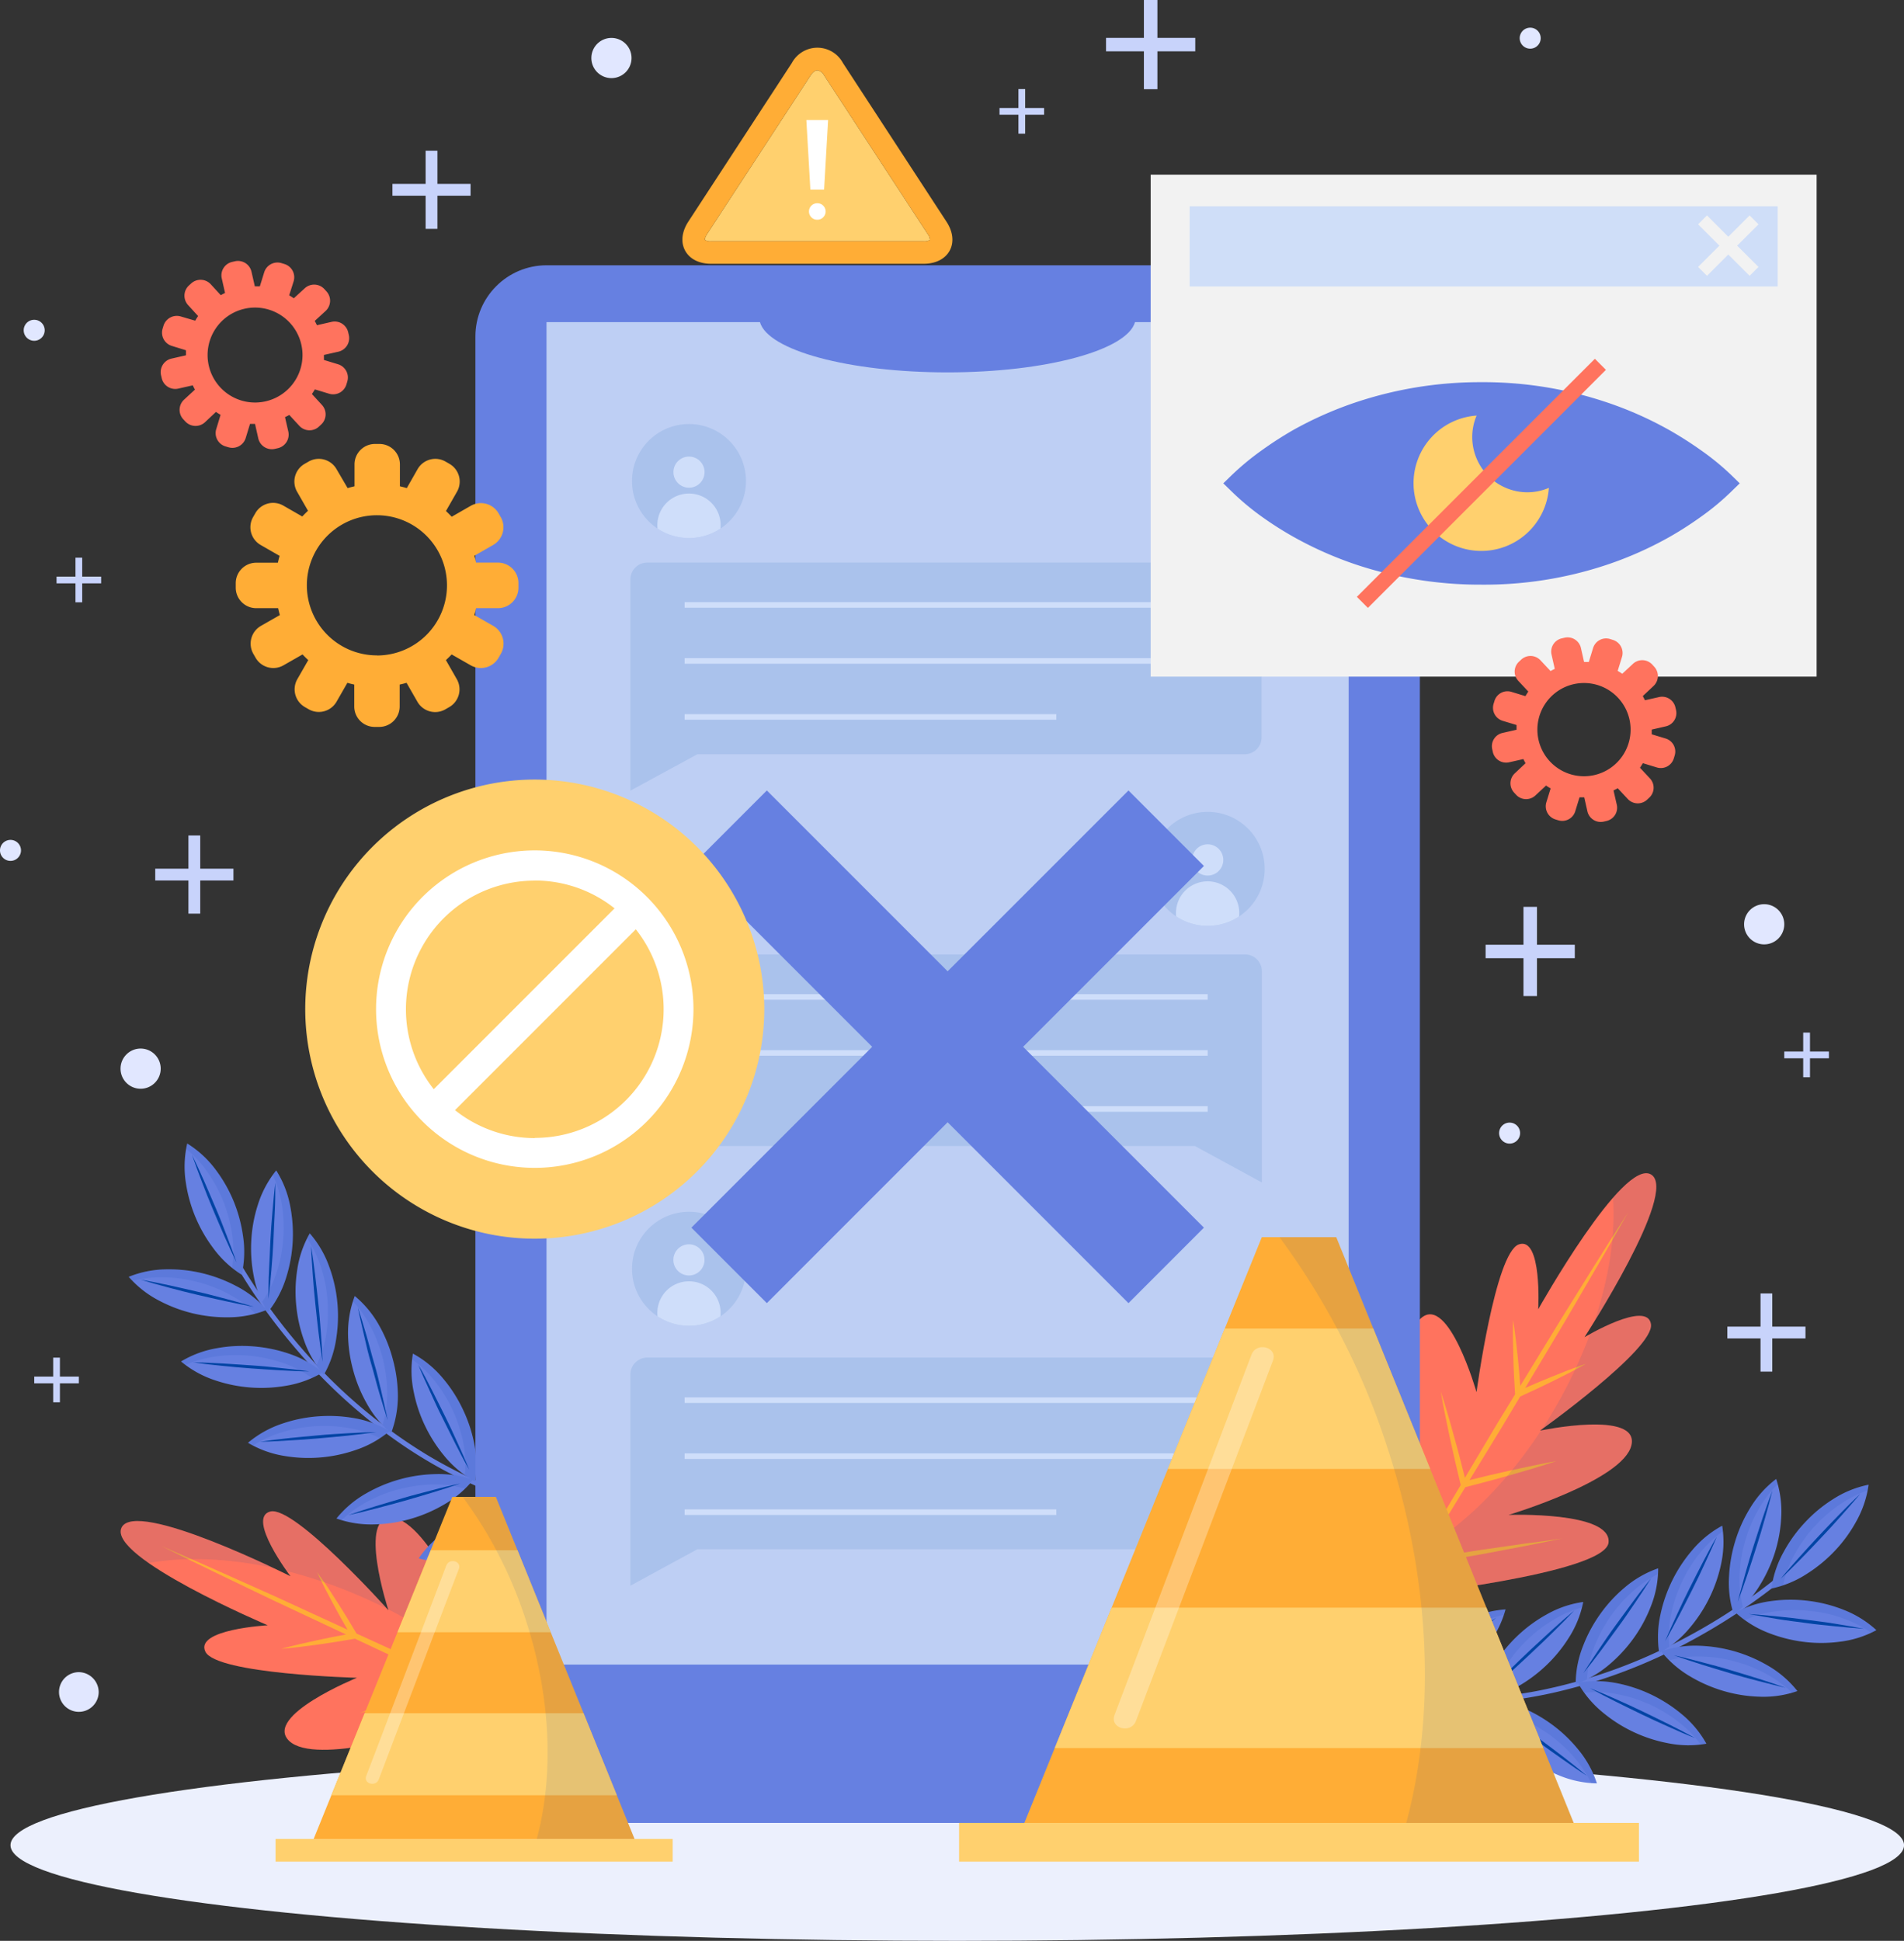 <svg xmlns="http://www.w3.org/2000/svg" xmlns:xlink="http://www.w3.org/1999/xlink" viewBox="0 0 379.12 386.37"><rect x="0" y="0" width="379.12" height="386.37" fill="#333333" stroke="none"/><defs><style>.cls-1{fill:none;}.cls-2{fill:#ecf0fd;}.cls-3{fill:#ff735e;}.cls-4{fill:#ffad36;}.cls-5,.cls-8{opacity:0.1;}.cls-6,.cls-8{fill:#0044a4;}.cls-7{fill:#6680e1;}.cls-9{fill:#becff4;}.cls-10{fill:#aac2ec;}.cls-11{fill:#cfdefa;}.cls-12{clip-path:url(#clip-path);}.cls-13{clip-path:url(#clip-path-2);}.cls-14{clip-path:url(#clip-path-3);}.cls-15{fill:#f2f2f2;}.cls-16{fill:#cfdef8;}.cls-17{fill:#ffd06e;}.cls-18{fill:#fff;}.cls-19{clip-path:url(#clip-path-4);}.cls-20{opacity:0.3;}.cls-21{clip-path:url(#clip-path-5);}.cls-22{fill:#c8d3fb;}.cls-23{fill:#e1e7ff;}</style><clipPath id="clip-path"><circle id="SVGID" class="cls-1" cx="137.19" cy="95.76" r="11.35"/></clipPath><clipPath id="clip-path-2"><circle id="SVGID-2" data-name="SVGID" class="cls-1" cx="240.47" cy="172.97" r="11.35"/></clipPath><clipPath id="clip-path-3"><circle id="SVGID-3" data-name="SVGID" class="cls-1" cx="137.19" cy="252.58" r="11.35"/></clipPath><clipPath id="clip-path-4"><polygon id="SVGID-4" data-name="SVGID" class="cls-1" points="313.35 362.89 203.97 362.89 251.25 246.29 266.07 246.29 313.35 362.89"/></clipPath><clipPath id="clip-path-5"><polygon id="SVGID-5" data-name="SVGID" class="cls-1" points="126.35 366.09 62.45 366.09 90.07 297.99 98.73 297.99 126.35 366.09"/></clipPath></defs><g id="Layer_2" data-name="Layer 2"><g id="Layer_1-2" data-name="Layer 1"><ellipse class="cls-2" cx="190.61" cy="367.33" rx="188.52" ry="19.04"/><path class="cls-3" d="M98,304.56c-6.28,0-3.29,20.4-3.29,20.4s-9.32-22-16.49-22.82-.88,18.41-.88,18.41S58.65,299.68,53.83,300.9s4,12.88,4,12.88-30.91-15.55-33.64-9.65,29.12,19.42,29.12,19.42-14.59.8-12.41,5.26S71.07,334,71.07,334s-18.72,7.62-13.48,12.58,28.07-2.18,28.07-2.18S68.2,355.28,72.23,360.1s41-14.76,41-14.76S104.23,304.51,98,304.56Z"/><path class="cls-4" d="M99.94,320.93l1.83,7.12c.6,2.38,1.28,4.74,1.92,7.1l1.68,6.17-5.79-2.77-9.46-4.45c-1.1-2.91-2.2-5.82-3.39-8.7L84.92,321c-.65-1.45-1.26-2.91-1.93-4.35.43,1.53.93,3,1.4,4.55l1.51,4.52c.87,2.58,1.8,5.13,2.74,7.69l-11.4-5.36L71,325.2c-1.23-2.06-2.46-4.11-3.76-6.13l-2-3.11c-.71-1-1.38-2-2.12-3,.52,1.13,1.09,2.23,1.63,3.34l1.74,3.27c.87,1.64,1.79,3.25,2.72,4.86L54.78,317.8c-7.51-3.37-15-6.73-22.59-10,7.37,3.67,14.79,7.23,22.22,10.78l14.48,6.8c-1.89.35-3.79.71-5.67,1.13-2.42.52-4.83,1.06-7.23,1.73,2.48-.2,4.93-.52,7.39-.86s4.87-.74,7.3-1.16l6.07,2.85,11.53,5.26c-2.6,1-5.19,1.93-7.76,3-3,1.18-5.91,2.37-8.82,3.69,3.07-.87,6.1-1.85,9.12-2.86s6-2.05,9-3.12l9.44,4.31,5.86,2.63-5.81,2.74c-2.23,1-4.47,2.08-6.68,3.17-4.43,2.15-8.85,4.32-13.22,6.61,4.57-1.85,9.09-3.82,13.6-5.8,2.26-1,4.49-2,6.74-3l6.73-3.05,0,0,4,1.79c3.77,1.65,7.53,3.32,11.32,4.93-3.68-1.84-7.39-3.62-11.08-5.44l-4-1.9v0l-2-7.07c-.69-2.35-1.34-4.72-2.07-7.06l-2.15-7c-.75-2.33-1.47-4.68-2.26-7C98.76,316.16,99.37,318.54,99.94,320.93Z"/><g class="cls-5"><path class="cls-6" d="M54.45,312.14c-8.09-3.83-28.08-12.7-30.25-8-.85,1.82,1.62,4.38,5.43,7C36.79,309.86,45.35,310.16,54.45,312.14Z"/><path class="cls-6" d="M77.22,320.33c14.65,7.46,25.6,17.78,30.45,27.84,3.35-1.68,5.52-2.83,5.52-2.83s-9-40.83-15.24-40.78S94.66,325,94.66,325s-9.32-22-16.49-22.82C71.45,301.4,76.55,318.19,77.22,320.33Z"/><path class="cls-6" d="M57.1,312.76a94.24,94.24,0,0,1,14.62,5q2.7,1.17,5.26,2.46c-2.43-2.68-18.69-20.43-23.15-19.3C49.89,301.91,55.09,309.89,57.1,312.76Z"/></g><path class="cls-3" d="M320.29,307.08c.64-6.25-19.92-5.5-19.92-5.5s22.91-6.86,24.48-13.9-18.21-2.88-18.21-2.88,22.79-16.25,22.1-21.18-13.24,2.58-13.24,2.58,18.84-29,13.27-32.38-22.48,26.82-22.48,26.82.8-14.59-3.88-12.91S294,277.14,294,277.14s-5.53-19.44-11-14.77-.9,28.14-.9,28.14-8.91-18.54-14.14-15.07,10.19,42.33,10.19,42.33S319.64,313.32,320.29,307.08Z"/><path class="cls-4" d="M303.8,307.26l-7.29,1.05c-2.43.33-4.84.75-7.27,1.12l-6.31,1,3.39-5.45,5.45-8.92c3-.78,6-1.56,9-2.42l4.57-1.33c1.51-.48,3-.92,4.54-1.44-1.57.26-3.12.6-4.68.9l-4.65,1c-2.66.58-5.3,1.22-7.95,1.88l6.57-10.75,3.52-5.89c2.18-1,4.36-2,6.5-3.07l3.32-1.66c1.08-.59,2.18-1.15,3.26-1.77-1.18.38-2.33.84-3.5,1.25l-3.44,1.37c-1.73.69-3.43,1.43-5.13,2.17l8.12-13.6c4.17-7.1,8.33-14.2,12.38-21.37-4.46,6.93-8.81,13.91-13.14,20.91l-8.35,13.65c-.14-1.92-.29-3.84-.5-5.76-.26-2.46-.53-4.92-.93-7.37-.08,2.48,0,5,.05,7.43s.2,4.93.35,7.39l-3.5,5.72-6.49,10.89c-.67-2.69-1.35-5.37-2.1-8-.84-3.07-1.71-6.13-2.7-9.17.53,3.15,1.17,6.27,1.84,9.38s1.39,6.16,2.13,9.23l-5.32,8.92-3.25,5.54L280.22,304c-.81-2.33-1.58-4.67-2.43-7-1.65-4.64-3.32-9.28-5.11-13.87,1.33,4.74,2.8,9.45,4.27,14.15.72,2.36,1.52,4.69,2.27,7l2.3,7,0,0-2.22,3.8c-2.05,3.57-4.13,7.12-6.14,10.71,2.24-3.46,4.41-6.95,6.62-10.42l2.32-3.73h.05l7.25-1.26c2.41-.43,4.83-.81,7.24-1.28l7.23-1.37c2.4-.49,4.81-.95,7.21-1.48C308.66,306.61,306.23,307,303.8,307.26Z"/><g class="cls-5"><path class="cls-6" d="M317.5,263c4.69-7.62,15.7-26.52,11.27-29.19-1.72-1-4.53,1.13-7.59,4.62C321.7,245.7,320.46,254.19,317.5,263Z"/><path class="cls-6" d="M306.87,284.75c-9,13.75-20.47,23.5-31,27.22,1.3,3.51,2.21,5.8,2.21,5.8s41.56-4.45,42.2-10.69-19.91-5.5-19.91-5.5,22.91-6.86,24.48-13.9C326.32,281.08,309.07,284.31,306.87,284.75Z"/><path class="cls-6" d="M316.6,265.58a95.52,95.52,0,0,1-6.55,14q-1.46,2.55-3,4.95c2.94-2.12,22.36-16.34,21.72-20.9C328.17,259.59,319.66,263.89,316.6,265.58Z"/></g><path class="cls-7" d="M42.92,244.19a71.63,71.63,0,0,0,4,7.56A117.32,117.32,0,0,0,59.33,269,106.86,106.86,0,0,0,81,288.24a93.21,93.21,0,0,0,31.84,13.46,107.21,107.21,0,0,0,42.64,0c2-.39,4.08-.83,6.1-1.31.63-.15.31-1.11-.32-1-14.36,3.43-29.35,4.57-44,2.13a92.26,92.26,0,0,1-32.7-12.18,104.19,104.19,0,0,1-22.57-18.76,116.62,116.62,0,0,1-13.31-17.71c-1.77-2.88-3.34-6-4.82-8.86a.78.78,0,0,1,0-.14c-.26-.59-1.22-.28-1,.32Z"/><path class="cls-7" d="M48.12,253.76a20.73,20.73,0,0,1-5.67-5.3A28.76,28.76,0,0,1,37,235.4a20.56,20.56,0,0,1,.28-7.76A20.6,20.6,0,0,1,43,232.93a28.32,28.32,0,0,1,3.52,6.2A28.71,28.71,0,0,1,48.38,246,20.74,20.74,0,0,1,48.12,253.76Z"/><path class="cls-6" d="M38.23,229.89c.85,1.74,1.65,3.5,2.43,5.27s1.52,3.55,2.29,5.33,1.46,3.58,2.15,5.38,1.38,3.61,2,5.45c-.86-1.74-1.65-3.5-2.44-5.27s-1.52-3.56-2.28-5.33-1.46-3.58-2.15-5.38S38.85,231.72,38.23,229.89Z"/><path class="cls-8" d="M43,232.93a20.6,20.6,0,0,0-5.68-5.29c-.09.37-.17.73-.23,1.09a22.85,22.85,0,0,1,3.73,3.92,28.26,28.26,0,0,1,3.52,6.19,28.84,28.84,0,0,1,1.88,6.87,21.58,21.58,0,0,1,0,6.66,18.29,18.29,0,0,0,1.95,1.39,20.74,20.74,0,0,0,.26-7.76,28.71,28.71,0,0,0-1.88-6.87A28.32,28.32,0,0,0,43,232.93Z"/><path class="cls-7" d="M53.31,261.25A20.81,20.81,0,0,1,50.52,254a28.51,28.51,0,0,1-.48-7.11,27.93,27.93,0,0,1,1.29-7A20.71,20.71,0,0,1,55,233a20.37,20.37,0,0,1,2.81,7.24,28.82,28.82,0,0,1-.84,14.12A20.87,20.87,0,0,1,53.31,261.25Z"/><path class="cls-6" d="M54.82,235.45c0,1.94,0,3.87-.11,5.8s-.18,3.86-.27,5.79-.24,3.86-.4,5.79-.34,3.85-.58,5.77c0-1.93,0-3.87.11-5.8s.18-3.86.27-5.79.25-3.86.41-5.78S54.58,237.37,54.82,235.45Z"/><path class="cls-8" d="M57.77,240.26A20.37,20.37,0,0,0,55,233c-.24.29-.46.59-.68.88a22.8,22.8,0,0,1,1.65,5.15,28,28,0,0,1,.46,7.11,28.48,28.48,0,0,1-1.3,7,21.5,21.5,0,0,1-2.93,6,18.31,18.31,0,0,0,1.15,2.1,20.87,20.87,0,0,0,3.62-6.87,28.82,28.82,0,0,0,.84-14.12Z"/><path class="cls-7" d="M53.13,260.76a20.78,20.78,0,0,1-7.62,1.48,29.17,29.17,0,0,1-7.08-.78,28.5,28.5,0,0,1-6.67-2.5,20.54,20.54,0,0,1-6.13-4.78,20.49,20.49,0,0,1,7.63-1.49,28.22,28.22,0,0,1,7.08.79A28.87,28.87,0,0,1,47,256,20.92,20.92,0,0,1,53.13,260.76Z"/><path class="cls-6" d="M28,254.74c1.91.33,3.81.73,5.7,1.13s3.77.86,5.65,1.28,3.76.92,5.62,1.42,3.74,1,5.59,1.58c-1.91-.33-3.8-.73-5.69-1.13s-3.77-.85-5.66-1.28-3.75-.92-5.62-1.42S29.85,255.31,28,254.74Z"/><path class="cls-8" d="M33.26,252.69a20.49,20.49,0,0,0-7.63,1.49c.25.29.5.56.75.82a22.68,22.68,0,0,1,5.37-.72,28.22,28.22,0,0,1,7.08.8,28.63,28.63,0,0,1,6.66,2.51,21.38,21.38,0,0,1,5.37,3.94,17.88,17.88,0,0,0,2.27-.77A20.92,20.92,0,0,0,47,256a28.87,28.87,0,0,0-6.67-2.51A28.22,28.22,0,0,0,33.26,252.69Z"/><path class="cls-7" d="M64.5,273.66A20.63,20.63,0,0,1,60.6,267,28.51,28.51,0,0,1,59,260a27.9,27.9,0,0,1,.17-7.12,20.47,20.47,0,0,1,2.51-7.35,20.63,20.63,0,0,1,3.9,6.71,28,28,0,0,1,1.58,6.95,28.38,28.38,0,0,1-.19,7.12A20.6,20.6,0,0,1,64.5,273.66Z"/><path class="cls-6" d="M61.94,248c.31,1.91.56,3.83.8,5.75s.43,3.84.65,5.76.36,3.85.5,5.78.28,3.85.34,5.79c-.31-1.91-.56-3.83-.8-5.75s-.43-3.84-.64-5.76-.37-3.85-.51-5.78S62,249.89,61.94,248Z"/><path class="cls-8" d="M65.6,252.24a20.63,20.63,0,0,0-3.9-6.71c-.2.32-.37.65-.54,1a22.91,22.91,0,0,1,2.44,4.84,27.86,27.86,0,0,1,1.57,6.94,28.93,28.93,0,0,1-.18,7.13,21.7,21.7,0,0,1-2,6.36,16.65,16.65,0,0,0,1.47,1.89A20.6,20.6,0,0,0,67,266.31a28.38,28.38,0,0,0,.19-7.12A28,28,0,0,0,65.6,252.24Z"/><path class="cls-7" d="M64.25,273.21a20.79,20.79,0,0,1-7.3,2.66,28.76,28.76,0,0,1-14.1-1.08,20.6,20.6,0,0,1-6.8-3.76,20.63,20.63,0,0,1,7.3-2.67,28,28,0,0,1,7.12-.33,29,29,0,0,1,7,1.43A20.93,20.93,0,0,1,64.25,273.21Z"/><path class="cls-6" d="M38.48,271.22c1.94,0,3.87.11,5.8.21s3.86.26,5.79.38,3.85.32,5.77.52,3.85.4,5.77.68c-1.94,0-3.87-.12-5.8-.22s-3.86-.25-5.79-.38-3.85-.32-5.77-.51S40.4,271.49,38.48,271.22Z"/><path class="cls-8" d="M43.35,268.36a20.63,20.63,0,0,0-7.3,2.67c.29.25.58.48.87.7a22.89,22.89,0,0,1,5.19-1.56,28.9,28.9,0,0,1,14.09,1.11,21.4,21.4,0,0,1,5.92,3.05,19,19,0,0,0,2.13-1.12,20.93,20.93,0,0,0-6.8-3.75,29,29,0,0,0-7-1.43A28,28,0,0,0,43.35,268.36Z"/><path class="cls-7" d="M77.88,285.29a20.58,20.58,0,0,1-4.91-6,28.12,28.12,0,0,1-2.67-6.6,28.56,28.56,0,0,1-1-7.06A20.73,20.73,0,0,1,70.64,258a20.67,20.67,0,0,1,4.93,6,28,28,0,0,1,2.65,6.61,28.42,28.42,0,0,1,1,7.06A20.83,20.83,0,0,1,77.88,285.29Z"/><path class="cls-6" d="M71.26,260.32c.62,1.83,1.17,3.69,1.71,5.54s1,3.73,1.55,5.59,1,3.74,1.42,5.62.89,3.76,1.26,5.66c-.61-1.83-1.16-3.69-1.71-5.54s-1-3.73-1.55-5.59-1-3.74-1.42-5.62S71.64,262.22,71.26,260.32Z"/><path class="cls-8" d="M75.57,264a20.67,20.67,0,0,0-4.93-6c-.14.35-.26.7-.37,1.05a22.9,22.9,0,0,1,3.17,4.38A28.16,28.16,0,0,1,76.1,270a29,29,0,0,1,1,7.06,21.68,21.68,0,0,1-.93,6.6,18.39,18.39,0,0,0,1.75,1.63,20.83,20.83,0,0,0,1.3-7.65,28.42,28.42,0,0,0-1-7.06A28,28,0,0,0,75.57,264Z"/><path class="cls-7" d="M77.56,284.89a20.58,20.58,0,0,1-6.78,3.78,28.74,28.74,0,0,1-14.09,1.18,20.56,20.56,0,0,1-7.31-2.63,20.85,20.85,0,0,1,6.78-3.8,28.48,28.48,0,0,1,7-1.45,28.91,28.91,0,0,1,7.12.3A20.92,20.92,0,0,1,77.56,284.89Z"/><path class="cls-6" d="M51.81,287c1.92-.28,3.84-.5,5.76-.71s3.85-.36,5.77-.55,3.86-.29,5.79-.41,3.86-.21,5.8-.24c-1.92.28-3.84.5-5.76.71s-3.85.36-5.78.54-3.85.3-5.78.41S53.75,287,51.81,287Z"/><path class="cls-8" d="M56.16,283.42a20.85,20.85,0,0,0-6.78,3.8c.33.2.65.38,1,.55a23.18,23.18,0,0,1,4.87-2.36,28.94,28.94,0,0,1,14.1-1.15,22.07,22.07,0,0,1,6.33,2.06,17.25,17.25,0,0,0,1.91-1.43,20.92,20.92,0,0,0-7.31-2.62,28.91,28.91,0,0,0-7.12-.3A28.48,28.48,0,0,0,56.16,283.42Z"/><path class="cls-7" d="M94.59,294.93a20.77,20.77,0,0,1-6-4.95,29,29,0,0,1-3.89-6,28,28,0,0,1-2.29-6.75,20.4,20.4,0,0,1-.19-7.76,20.52,20.52,0,0,1,6,4.95,27.91,27.91,0,0,1,3.87,6,28.5,28.5,0,0,1,2.29,6.74A20.82,20.82,0,0,1,94.59,294.93Z"/><path class="cls-6" d="M83.3,271.69c1,1.68,1.86,3.4,2.74,5.11s1.73,3.46,2.6,5.19,1.67,3.49,2.47,5.25,1.59,3.52,2.32,5.31c-1-1.68-1.85-3.39-2.74-5.11S89,284,88.1,282.25s-1.67-3.48-2.47-5.24S84,273.48,83.3,271.69Z"/><path class="cls-8" d="M88.23,274.45a20.52,20.52,0,0,0-6-4.95c-.07.37-.12.74-.17,1.1a22.64,22.64,0,0,1,4,3.69A28.76,28.76,0,0,1,92.2,287a21.9,21.9,0,0,1,.36,6.64,16.7,16.7,0,0,0,2,1.27,20.82,20.82,0,0,0-.2-7.76,28.5,28.5,0,0,0-2.29-6.74A27.91,27.91,0,0,0,88.23,274.45Z"/><path class="cls-7" d="M94.2,294.6a20.61,20.61,0,0,1-5.93,5,28.66,28.66,0,0,1-6.56,2.78,28,28,0,0,1-7,1.08A20.57,20.57,0,0,1,67,302.29a20.66,20.66,0,0,1,5.92-5,28.93,28.93,0,0,1,13.61-3.83A20.82,20.82,0,0,1,94.2,294.6Z"/><path class="cls-6" d="M69.33,301.63c1.83-.65,3.67-1.23,5.52-1.8s3.71-1.1,5.56-1.65,3.72-1,5.6-1.51,3.75-.95,5.64-1.35c-1.83.65-3.67,1.23-5.52,1.8s-3.7,1.1-5.56,1.64-3.72,1-5.6,1.51S71.23,301.22,69.33,301.63Z"/><path class="cls-8" d="M72.91,297.26a20.66,20.66,0,0,0-5.92,5c.35.13.7.25,1.05.35a23.11,23.11,0,0,1,4.33-3.25,28.48,28.48,0,0,1,6.57-2.76,28.87,28.87,0,0,1,7-1.07,21.54,21.54,0,0,1,6.61.82,18.7,18.7,0,0,0,1.61-1.78,20.82,20.82,0,0,0-7.68-1.17,28.93,28.93,0,0,0-13.61,3.83Z"/><path class="cls-7" d="M110.35,300.82a20.71,20.71,0,0,1-6.34-4.49,29.18,29.18,0,0,1-4.32-5.66,28.67,28.67,0,0,1-2.8-6.55,20.53,20.53,0,0,1-.76-7.74,20.71,20.71,0,0,1,6.34,4.49,28.5,28.5,0,0,1,4.31,5.67,29,29,0,0,1,2.79,6.56A20.86,20.86,0,0,1,110.35,300.82Z"/><path class="cls-6" d="M97.35,278.49c1.08,1.61,2.1,3.25,3.12,4.9s2,3.31,3,5,1.93,3.35,2.86,5.05,1.85,3.39,2.71,5.13c-1.08-1.61-2.1-3.25-3.11-4.9s-2-3.32-3-5-1.92-3.36-2.85-5.05S98.22,280.22,97.35,278.49Z"/><path class="cls-8" d="M102.47,280.87a20.71,20.71,0,0,0-6.34-4.49c0,.38-.07.75-.08,1.12a23.09,23.09,0,0,1,4.22,3.38,28.5,28.5,0,0,1,4.31,5.67,29,29,0,0,1,2.79,6.56,21.74,21.74,0,0,1,.86,6.6,16.23,16.23,0,0,0,2.12,1.11,20.86,20.86,0,0,0-.78-7.72,29,29,0,0,0-2.79-6.56A28.5,28.5,0,0,0,102.47,280.87Z"/><path class="cls-7" d="M109.93,300.52a20.51,20.51,0,0,1-5.54,5.44,28.84,28.84,0,0,1-13.27,4.87,20.75,20.75,0,0,1-7.75-.6,20.57,20.57,0,0,1,5.53-5.46,28.38,28.38,0,0,1,6.34-3.25,28.8,28.8,0,0,1,7-1.59A20.66,20.66,0,0,1,109.93,300.52Z"/><path class="cls-6" d="M85.66,309.39c1.77-.78,3.57-1.5,5.37-2.21s3.61-1.37,5.42-2.05,3.64-1.31,5.47-1.93,3.67-1.23,5.52-1.77c-1.77.78-3.56,1.5-5.36,2.21s-3.62,1.37-5.42,2.05S93,307,91.19,307.62,87.52,308.84,85.66,309.39Z"/><path class="cls-8" d="M88.9,304.77a20.57,20.57,0,0,0-5.53,5.46l1.08.27a22.45,22.45,0,0,1,4.08-3.56,27.56,27.56,0,0,1,6.34-3.25,28.63,28.63,0,0,1,6.94-1.6,21.94,21.94,0,0,1,6.65.32,18.17,18.17,0,0,0,1.47-1.89,20.66,20.66,0,0,0-7.74-.59,28.8,28.8,0,0,0-7,1.59A28.38,28.38,0,0,0,88.9,304.77Z"/><path class="cls-7" d="M130.51,303.43a20.66,20.66,0,0,1-7.15-3,28.74,28.74,0,0,1-5.43-4.6A28.14,28.14,0,0,1,113.8,290a20.44,20.44,0,0,1-2.41-7.38,20.69,20.69,0,0,1,7.16,3,28.93,28.93,0,0,1,9.55,10.43A20.76,20.76,0,0,1,130.51,303.43Z"/><path class="cls-6" d="M113,284.39c1.4,1.34,2.75,2.73,4.09,4.12s2.65,2.82,4,4.22,2.6,2.86,3.87,4.32,2.54,2.92,3.75,4.43c-1.4-1.34-2.75-2.72-4.09-4.11s-2.65-2.82-4-4.23-2.6-2.86-3.87-4.32S114.25,285.9,113,284.39Z"/><path class="cls-8" d="M118.55,285.62a20.69,20.69,0,0,0-7.16-3c0,.37.1.74.16,1.1a22.84,22.84,0,0,1,4.85,2.4,28.17,28.17,0,0,1,5.43,4.62,28.76,28.76,0,0,1,4.12,5.81,21.55,21.55,0,0,1,2.25,6.27,19,19,0,0,0,2.31.63,20.76,20.76,0,0,0-2.41-7.38,28.93,28.93,0,0,0-9.55-10.43Z"/><path class="cls-7" d="M130,303.22a20.74,20.74,0,0,1-4.24,6.5,28.51,28.51,0,0,1-5.5,4.54,27.73,27.73,0,0,1-6.43,3.05,20.5,20.5,0,0,1-7.7,1.07,20.62,20.62,0,0,1,4.24-6.51,28.16,28.16,0,0,1,5.5-4.53,28.82,28.82,0,0,1,6.44-3A20.83,20.83,0,0,1,130,303.22Z"/><path class="cls-6" d="M108.23,317.08c1.56-1.15,3.16-2.23,4.77-3.31s3.24-2.11,4.86-3.17,3.27-2.05,4.93-3.05,3.32-2,5-2.91c-1.57,1.14-3.17,2.23-4.77,3.31s-3.24,2.11-4.86,3.16-3.28,2.06-4.93,3.05S109.93,316.14,108.23,317.08Z"/><path class="cls-8" d="M110.41,311.87a20.62,20.62,0,0,0-4.24,6.51c.38,0,.75,0,1.12,0a23,23,0,0,1,3.21-4.35,28.8,28.8,0,0,1,11.94-7.57,21.62,21.62,0,0,1,6.57-1.12,18.81,18.81,0,0,0,1-2.16,20.83,20.83,0,0,0-7.69,1.08,28.82,28.82,0,0,0-6.44,3A28.16,28.16,0,0,0,110.41,311.87Z"/><path class="cls-7" d="M361,309.11a70.27,70.27,0,0,1-6.4,5.67,117.65,117.65,0,0,1-17.72,11.76,106.73,106.73,0,0,1-27.1,10.33,93.15,93.15,0,0,1-34.54,1.36,107.18,107.18,0,0,1-39.88-15.09c-1.78-1.08-3.52-2.22-5.25-3.38-.53-.36.11-1.15.64-.78,12.23,8.28,25.85,14.63,40.39,17.51a92,92,0,0,0,34.89.14A103.83,103.83,0,0,0,333.74,327a115.92,115.92,0,0,0,18.71-11.87c2.67-2.07,5.24-4.43,7.63-6.59a.94.94,0,0,0,.1-.1c.45-.47,1.24.16.79.63Z"/><path class="cls-7" d="M352.72,316.23a20.82,20.82,0,0,0,7.18-3,28.83,28.83,0,0,0,5.49-4.55,28.09,28.09,0,0,0,4.19-5.75,20.57,20.57,0,0,0,2.49-7.36,20.6,20.6,0,0,0-7.19,2.95,27.75,27.75,0,0,0-5.47,4.55,28.13,28.13,0,0,0-4.19,5.77A20.71,20.71,0,0,0,352.72,316.23Z"/><path class="cls-6" d="M370.4,297.39c-1.41,1.32-2.78,2.69-4.13,4.07s-2.68,2.78-4,4.18-2.63,2.83-3.92,4.27-2.57,2.89-3.8,4.39c1.42-1.32,2.78-2.69,4.14-4.07s2.68-2.79,4-4.18,2.63-2.83,3.91-4.28S369.17,298.88,370.4,297.39Z"/><path class="cls-8" d="M364.88,298.56a20.6,20.6,0,0,1,7.19-2.95c-.05.38-.11.74-.17,1.1a22.73,22.73,0,0,0-4.88,2.35,28.1,28.1,0,0,0-5.47,4.55,28.5,28.5,0,0,0-4.19,5.77,21.42,21.42,0,0,0-2.32,6.24,19.14,19.14,0,0,1-2.32.61,20.71,20.71,0,0,1,2.5-7.35,28.13,28.13,0,0,1,4.19-5.77A27.75,27.75,0,0,1,364.88,298.56Z"/><path class="cls-7" d="M345.23,321.4a20.93,20.93,0,0,0,5.17-5.79,29.1,29.1,0,0,0,3-6.49,28.09,28.09,0,0,0,1.27-7,20.61,20.61,0,0,0-1-7.7,20.47,20.47,0,0,0-5.18,5.78,28,28,0,0,0-2.94,6.49,28.71,28.71,0,0,0-1.26,7A20.59,20.59,0,0,0,345.23,321.4Z"/><path class="cls-6" d="M352.92,296.73c-.7,1.81-1.33,3.64-1.95,5.47s-1.19,3.68-1.79,5.51-1.13,3.7-1.66,5.56-1,3.72-1.51,5.6c.7-1.8,1.33-3.63,1.95-5.46s1.19-3.68,1.79-5.52,1.13-3.69,1.66-5.55S352.46,298.61,352.92,296.73Z"/><path class="cls-8" d="M348.46,300.19a20.47,20.47,0,0,1,5.18-5.78c.12.36.23.71.33,1.06a23.06,23.06,0,0,0-3.37,4.24,28.69,28.69,0,0,0-4.19,13.5,21.66,21.66,0,0,0,.63,6.63,17.53,17.53,0,0,1-1.81,1.56,20.59,20.59,0,0,1-1-7.7,28.71,28.71,0,0,1,1.26-7A28,28,0,0,1,348.46,300.19Z"/><path class="cls-7" d="M345.56,321a21,21,0,0,0,6.61,4.08,29.36,29.36,0,0,0,6.91,1.76,28.26,28.26,0,0,0,7.12,0,20.52,20.52,0,0,0,7.42-2.32,20.8,20.8,0,0,0-6.61-4.08,28,28,0,0,0-6.91-1.75,28.27,28.27,0,0,0-7.12,0A20.8,20.8,0,0,0,345.56,321Z"/><path class="cls-6" d="M371.2,324.25c-1.9-.37-3.81-.67-5.73-1s-3.83-.53-5.74-.79-3.84-.47-5.76-.66-3.85-.38-5.78-.5c1.9.37,3.81.67,5.72,1s3.83.53,5.74.8,3.84.46,5.77.65S369.26,324.13,371.2,324.25Z"/><path class="cls-8" d="M367,320.47a20.8,20.8,0,0,1,6.61,4.08c-.34.19-.67.36-1,.51a22.53,22.53,0,0,0-4.76-2.56,28.3,28.3,0,0,0-6.91-1.76,28.75,28.75,0,0,0-7.12,0,21.26,21.26,0,0,0-6.41,1.79,18.23,18.23,0,0,1-1.86-1.52,20.8,20.8,0,0,1,7.42-2.3,28.27,28.27,0,0,1,7.12,0A28,28,0,0,1,367,320.47Z"/><path class="cls-7" d="M330.38,329.07a20.65,20.65,0,0,0,6-4.91,28.94,28.94,0,0,0,6.29-12.66,20.81,20.81,0,0,0,.25-7.77,20.62,20.62,0,0,0-6,4.91,28.87,28.87,0,0,0-6.27,12.67A20.76,20.76,0,0,0,330.38,329.07Z"/><path class="cls-6" d="M341.84,305.92c-1,1.67-1.88,3.38-2.78,5.09s-1.75,3.44-2.63,5.16-1.7,3.48-2.51,5.23-1.62,3.51-2.37,5.3c1-1.68,1.88-3.38,2.78-5.09s1.76-3.45,2.64-5.17,1.7-3.47,2.51-5.23S341.1,307.7,341.84,305.92Z"/><path class="cls-8" d="M336.9,308.64a20.62,20.62,0,0,1,6-4.91c.06.38.11.74.15,1.11a22.7,22.7,0,0,0-4,3.66,28.28,28.28,0,0,0-3.92,5.94,28.83,28.83,0,0,0-2.34,6.73,21.58,21.58,0,0,0-.41,6.65,19.07,19.07,0,0,1-2,1.25,20.76,20.76,0,0,1,.25-7.76,28.87,28.87,0,0,1,6.27-12.67Z"/><path class="cls-7" d="M330.77,328.74a20.88,20.88,0,0,0,5.89,5.06,28.77,28.77,0,0,0,6.54,2.83,28.29,28.29,0,0,0,7,1.13,20.39,20.39,0,0,0,7.69-1.12,20.63,20.63,0,0,0-5.89-5.07,29,29,0,0,0-13.58-3.94A20.7,20.7,0,0,0,330.77,328.74Z"/><path class="cls-6" d="M355.58,336c-1.82-.66-3.66-1.25-5.5-1.84s-3.7-1.12-5.55-1.69-3.72-1.06-5.59-1.55-3.74-1-5.63-1.4c1.82.66,3.66,1.26,5.5,1.84s3.7,1.13,5.55,1.69,3.72,1.06,5.59,1.55S353.69,335.54,355.58,336Z"/><path class="cls-8" d="M352,331.57a20.63,20.63,0,0,1,5.89,5.07c-.36.13-.71.25-1.06.35a22.87,22.87,0,0,0-4.31-3.28,27.69,27.69,0,0,0-6.54-2.82,28.29,28.29,0,0,0-7-1.12,21.52,21.52,0,0,0-6.62.76,17.45,17.45,0,0,1-1.59-1.79,20.7,20.7,0,0,1,7.68-1.11A29,29,0,0,1,352,331.57Z"/><path class="cls-7" d="M313.75,335.23a21,21,0,0,0,6.72-3.89,28.79,28.79,0,0,0,4.83-5.24,28.38,28.38,0,0,0,3.39-6.26,20.41,20.41,0,0,0,1.48-7.63,20.74,20.74,0,0,0-6.73,3.88,28.1,28.1,0,0,0-4.82,5.25,28.42,28.42,0,0,0-3.38,6.27A20.56,20.56,0,0,0,313.75,335.23Z"/><path class="cls-6" d="M328.76,314.19c-1.23,1.51-2.4,3-3.56,4.59s-2.28,3.12-3.43,4.68-2.22,3.16-3.31,4.76-2.16,3.21-3.18,4.85c1.23-1.5,2.4-3,3.56-4.58s2.28-3.12,3.43-4.68,2.22-3.16,3.31-4.76S327.73,315.84,328.76,314.19Z"/><path class="cls-8" d="M323.44,316.09a20.74,20.74,0,0,1,6.73-3.88c0,.38,0,.75,0,1.12a22.81,22.81,0,0,0-4.52,3,28.1,28.1,0,0,0-4.82,5.25,28.42,28.42,0,0,0-3.38,6.27,21.5,21.5,0,0,0-1.47,6.49,18.55,18.55,0,0,1-2.21.92,20.56,20.56,0,0,1,1.49-7.62,28.77,28.77,0,0,1,8.2-11.52Z"/><path class="cls-7" d="M314.19,335a20.59,20.59,0,0,0,5,5.94A28.76,28.76,0,0,0,332,347a20.54,20.54,0,0,0,7.77.12,20.64,20.64,0,0,0-5-5.95A28.8,28.8,0,0,0,322,335.09,20.9,20.9,0,0,0,314.19,335Z"/><path class="cls-6" d="M337.53,346c-1.69-.94-3.41-1.82-5.14-2.69s-3.47-1.7-5.21-2.55-3.5-1.64-5.26-2.43-3.54-1.56-5.34-2.27c1.69.94,3.41,1.82,5.14,2.69s3.47,1.7,5.21,2.55,3.5,1.64,5.26,2.43S335.73,345.33,337.53,346Z"/><path class="cls-8" d="M334.73,341.15a20.45,20.45,0,0,1,5,5.94c-.37.07-.74.13-1.1.17a22.54,22.54,0,0,0-3.73-3.92,27.92,27.92,0,0,0-6-3.83,28.68,28.68,0,0,0-6.76-2.23,21.72,21.72,0,0,0-6.65-.3,16.64,16.64,0,0,1-1.29-2,20.9,20.9,0,0,1,7.76.13,28.61,28.61,0,0,1,6.77,2.23A28.16,28.16,0,0,1,334.73,341.15Z"/><path class="cls-7" d="M294.71,338.35a20.8,20.8,0,0,0,7.35-2.52,28.82,28.82,0,0,0,5.74-4.22,28.5,28.5,0,0,0,4.53-5.5,20.62,20.62,0,0,0,2.92-7.2,20.46,20.46,0,0,0-7.35,2.52,28.16,28.16,0,0,0-5.74,4.22,28.82,28.82,0,0,0-4.52,5.51A20.93,20.93,0,0,0,294.71,338.35Z"/><path class="cls-6" d="M313.48,320.59c-1.49,1.24-2.94,2.52-4.37,3.82s-2.84,2.62-4.26,3.93-2.79,2.67-4.16,4-2.74,2.73-4.05,4.15c1.48-1.23,2.93-2.52,4.37-3.81s2.83-2.63,4.25-3.94,2.8-2.67,4.16-4S312.16,322,313.48,320.59Z"/><path class="cls-8" d="M307.9,321.43a20.46,20.46,0,0,1,7.35-2.52c-.07.38-.15.74-.24,1.09a22.69,22.69,0,0,0-5,2.06,28.09,28.09,0,0,0-5.73,4.22,28.56,28.56,0,0,0-4.53,5.51,21.67,21.67,0,0,0-2.68,6.09,18.09,18.09,0,0,1-2.35.47,20.93,20.93,0,0,1,2.93-7.19,28.82,28.82,0,0,1,4.52-5.51A28.16,28.16,0,0,1,307.9,321.43Z"/><path class="cls-7" d="M295.2,338.18A20.57,20.57,0,0,0,299,345a29.24,29.24,0,0,0,5.16,4.92,28.78,28.78,0,0,0,6.21,3.49,20.6,20.6,0,0,0,7.6,1.61,20.5,20.5,0,0,0-3.77-6.8,28.09,28.09,0,0,0-5.16-4.9,28.85,28.85,0,0,0-6.22-3.49A20.75,20.75,0,0,0,295.2,338.18Z"/><path class="cls-6" d="M316,353.53c-1.48-1.25-3-2.45-4.52-3.63s-3.09-2.34-4.63-3.5-3.12-2.28-4.7-3.39-3.17-2.21-4.8-3.26c1.48,1.25,3,2.44,4.52,3.63s3.08,2.33,4.62,3.5,3.13,2.28,4.71,3.39S314.35,352.48,316,353.53Z"/><path class="cls-8" d="M314.17,348.18a20.5,20.5,0,0,1,3.77,6.8l-1.11,0a22.29,22.29,0,0,0-2.91-4.57,27.83,27.83,0,0,0-5.16-4.91,28.17,28.17,0,0,0-6.22-3.48,21.54,21.54,0,0,0-6.47-1.57,18.82,18.82,0,0,1-.87-2.23,20.75,20.75,0,0,1,7.59,1.61,28.85,28.85,0,0,1,6.22,3.49A28.09,28.09,0,0,1,314.17,348.18Z"/><path class="cls-7" d="M277.89,338.3a20.75,20.75,0,0,0,7.51-2,28.43,28.43,0,0,0,6-3.77,27.65,27.65,0,0,0,4.93-5.14,20.49,20.49,0,0,0,3.45-7,20.6,20.6,0,0,0-7.52,2,28.28,28.28,0,0,0-6,3.79,28.7,28.7,0,0,0-4.93,5.15A20.85,20.85,0,0,0,277.89,338.3Z"/><path class="cls-6" d="M297.93,322c-1.58,1.12-3.11,2.3-4.64,3.48s-3,2.41-4.54,3.61-3,2.45-4.46,3.71-2.93,2.52-4.35,3.84c1.58-1.12,3.12-2.3,4.65-3.48s3-2.4,4.54-3.6,3-2.46,4.45-3.72S296.51,323.31,297.93,322Z"/><path class="cls-8" d="M292.3,322.41a20.6,20.6,0,0,1,7.52-2c-.1.37-.2.73-.32,1.07a22.62,22.62,0,0,0-5.14,1.68,28.07,28.07,0,0,0-6,3.78,29,29,0,0,0-4.92,5.15,21.5,21.5,0,0,0-3.13,5.88,17.6,17.6,0,0,1-2.38.29,20.85,20.85,0,0,1,3.45-6.95,28.7,28.7,0,0,1,4.93-5.15A28.28,28.28,0,0,1,292.3,322.41Z"/><path class="cls-7" d="M278.39,338.16a20.49,20.49,0,0,0,3.26,7,28.64,28.64,0,0,0,10.7,9.24,20.56,20.56,0,0,0,7.46,2.17,20.44,20.44,0,0,0-3.25-7.06,28.41,28.41,0,0,0-4.79-5.28,28.85,28.85,0,0,0-5.93-3.94A20.83,20.83,0,0,0,278.39,338.16Z"/><path class="cls-6" d="M298,355c-1.38-1.36-2.81-2.66-4.24-4s-2.9-2.56-4.35-3.84-2.94-2.51-4.43-3.73-3-2.44-4.55-3.61c1.38,1.36,2.81,2.66,4.24,4s2.9,2.56,4.35,3.84,2.94,2.51,4.44,3.73S296.42,353.86,298,355Z"/><path class="cls-8" d="M296.56,349.56a20.44,20.44,0,0,1,3.25,7.06c-.38,0-.75-.07-1.11-.13a23,23,0,0,0-2.55-4.77,28.85,28.85,0,0,0-10.72-9.22,21.85,21.85,0,0,0-6.34-2.05,18.09,18.09,0,0,1-.7-2.29,20.83,20.83,0,0,1,7.45,2.18,28.85,28.85,0,0,1,5.93,3.94A28.41,28.41,0,0,1,296.56,349.56Z"/><path class="cls-7" d="M258.1,333.62a20.89,20.89,0,0,0,7.76-.31,28.64,28.64,0,0,0,6.71-2.4,28.13,28.13,0,0,0,5.92-4,20.64,20.64,0,0,0,4.86-6.06,20.53,20.53,0,0,0-7.77.31A28.71,28.71,0,0,0,263,327.57,20.75,20.75,0,0,0,258.1,333.62Z"/><path class="cls-6" d="M281.17,322c-1.78.76-3.53,1.58-5.28,2.4s-3.47,1.71-5.21,2.55-3.44,1.77-5.14,2.68-3.4,1.84-5.07,2.82c1.78-.76,3.53-1.58,5.28-2.41s3.47-1.7,5.2-2.55,3.45-1.76,5.15-2.67S279.5,323,281.17,322Z"/><path class="cls-8" d="M275.58,321.19a20.53,20.53,0,0,1,7.77-.31c-.18.34-.36.66-.54,1a22.88,22.88,0,0,0-5.39.53,29,29,0,0,0-12.61,6.38,21.64,21.64,0,0,0-4.32,5.07,16.86,16.86,0,0,1-2.39-.22,20.75,20.75,0,0,1,4.87-6.05,28.71,28.71,0,0,1,12.61-6.38Z"/><path class="cls-7" d="M258.62,333.59a20.7,20.7,0,0,0,1.67,7.59,28.92,28.92,0,0,0,3.54,6.18,28.22,28.22,0,0,0,4.95,5.13,20.51,20.51,0,0,0,6.82,3.71,20.44,20.44,0,0,0-1.67-7.58,27.87,27.87,0,0,0-3.54-6.18,28.24,28.24,0,0,0-5-5.12A20.87,20.87,0,0,0,258.62,333.59Z"/><path class="cls-6" d="M274.14,354.25c-1.07-1.62-2.18-3.2-3.3-4.77s-2.29-3.12-3.43-4.68-2.34-3.08-3.53-4.59-2.41-3-3.67-4.5c1.06,1.62,2.17,3.2,3.29,4.78s2.29,3.11,3.43,4.67,2.34,3.08,3.54,4.6S272.88,352.78,274.14,354.25Z"/><path class="cls-8" d="M273.93,348.62a20.44,20.44,0,0,1,1.67,7.58l-1.06-.35a23.19,23.19,0,0,0-1.47-5.21,28.9,28.9,0,0,0-8.5-11.3,21.92,21.92,0,0,0-5.75-3.36,18,18,0,0,1-.2-2.39,20.87,20.87,0,0,1,6.81,3.73,28.24,28.24,0,0,1,5,5.12A27.87,27.87,0,0,1,273.93,348.62Z"/><rect class="cls-7" x="94.66" y="52.81" width="188.06" height="310.08" rx="14.18"/><path class="cls-9" d="M226,64.13c-1.58,5.57-17.69,10-37.34,10s-35.75-4.38-37.34-10h-42.5V331.37H268.54V64.13Z"/><path class="cls-10" d="M247.87,112h-119a3.35,3.35,0,0,0-3.35,3.34v42.06l13.34-7.25h109a3.35,3.35,0,0,0,3.34-3.35V115.29A3.35,3.35,0,0,0,247.87,112Z"/><rect class="cls-11" x="136.32" y="119.87" width="104.15" height="1.11"/><rect class="cls-11" x="136.32" y="131.02" width="104.15" height="1.11"/><rect class="cls-11" x="136.32" y="142.17" width="74.01" height="1.11"/><circle class="cls-10" cx="137.19" cy="95.76" r="11.35"/><g class="cls-12"><circle class="cls-11" cx="137.19" cy="93.99" r="3.1"/><path class="cls-11" d="M137.19,98.25a6.3,6.3,0,1,0,6.3,6.29A6.3,6.3,0,0,0,137.19,98.25Z"/></g><path class="cls-10" d="M128.92,190h119a3.35,3.35,0,0,1,3.34,3.34V235.4l-13.33-7.26h-109a3.36,3.36,0,0,1-3.35-3.35V193.33A3.35,3.35,0,0,1,128.92,190Z"/><rect class="cls-11" x="136.32" y="197.91" width="104.15" height="1.11"/><rect class="cls-11" x="136.32" y="209.06" width="104.15" height="1.11"/><rect class="cls-11" x="166.46" y="220.21" width="74.01" height="1.11"/><circle class="cls-10" cx="240.47" cy="172.97" r="11.35"/><g class="cls-13"><path class="cls-11" d="M240.47,174.3a3.11,3.11,0,1,0-3.11-3.1A3.1,3.1,0,0,0,240.47,174.3Z"/><path class="cls-11" d="M240.47,175.45a6.3,6.3,0,1,0,6.29,6.3A6.3,6.3,0,0,0,240.47,175.45Z"/></g><path class="cls-10" d="M247.87,270.26h-119a3.36,3.36,0,0,0-3.35,3.35v42.06l13.34-7.26h109a3.35,3.35,0,0,0,3.34-3.34V273.61A3.35,3.35,0,0,0,247.87,270.26Z"/><rect class="cls-11" x="136.32" y="278.18" width="104.15" height="1.11"/><rect class="cls-11" x="136.32" y="289.33" width="104.15" height="1.11"/><rect class="cls-11" x="136.32" y="300.48" width="74.01" height="1.11"/><circle class="cls-10" cx="137.19" cy="252.58" r="11.35"/><g class="cls-14"><path class="cls-11" d="M137.19,253.91a3.1,3.1,0,1,0-3.11-3.1A3.1,3.1,0,0,0,137.19,253.91Z"/><path class="cls-11" d="M137.19,255.07a6.3,6.3,0,1,0,6.3,6.29A6.3,6.3,0,0,0,137.19,255.07Z"/></g><polygon class="cls-7" points="239.72 172.39 224.7 157.36 188.69 193.36 152.69 157.36 137.67 172.39 173.67 208.39 137.67 244.39 152.69 259.42 188.69 223.41 224.7 259.42 239.72 244.39 203.72 208.39 239.72 172.39"/><rect class="cls-15" x="229.12" y="34.77" width="132.6" height="99.93"/><rect class="cls-16" x="236.88" y="41.07" width="117.09" height="15.96"/><polygon class="cls-15" points="350.15 44.66 348.38 42.88 344.13 47.13 339.89 42.88 338.12 44.66 342.36 48.9 338.12 53.14 339.89 54.91 344.13 50.67 348.38 54.91 350.15 53.14 345.9 48.9 350.15 44.66"/><path class="cls-7" d="M295,116.39H295a78.21,78.21,0,0,1-25-4,73.06,73.06,0,0,1-12.48-5.54,67.85,67.85,0,0,1-6.28-4A51.45,51.45,0,0,1,245,97.6l-1.42-1.38L245,94.84a52.48,52.48,0,0,1,6.33-5.26,70.92,70.92,0,0,1,6.22-4A73.38,73.38,0,0,1,270,80.08a78.09,78.09,0,0,1,24.93-4H295a77,77,0,0,1,24.89,4,72.21,72.21,0,0,1,12.5,5.54,73.85,73.85,0,0,1,6.28,4A50.69,50.69,0,0,1,345,94.84l1.41,1.38L345,97.59a49.93,49.93,0,0,1-6.32,5.29,70.92,70.92,0,0,1-6.23,4,72,72,0,0,1-12.52,5.56A77,77,0,0,1,295,116.39Z"/><path class="cls-17" d="M304.15,98a11,11,0,0,1-11-11,10.82,10.82,0,0,1,.87-4.27,13.49,13.49,0,1,0,14.39,14.39A11,11,0,0,1,304.15,98Z"/><rect class="cls-3" x="261.46" y="94.66" width="67.02" height="3.11" transform="translate(18.36 236.76) rotate(-45)"/><path class="cls-17" d="M106.48,155.19a45.7,45.7,0,1,0,45.7,45.69A45.75,45.75,0,0,0,106.48,155.19Z"/><path class="cls-18" d="M106.48,169.29a31.6,31.6,0,1,0,31.6,31.59A31.62,31.62,0,0,0,106.48,169.29Zm0,6a25.46,25.46,0,0,1,15.89,5.54l-36,36a25.61,25.61,0,0,1,20.09-41.52Zm0,51.27A25.46,25.46,0,0,1,90.6,221l36-36a25.61,25.61,0,0,1-20.1,41.52Z"/><path class="cls-4" d="M99.17,112H94.8c-.1-.46-.21-.91-.35-1.36l3.78-2.17A4.07,4.07,0,0,0,99.74,103l-.46-.8a4.07,4.07,0,0,0-5.54-1.51l-3.8,2.18c-.37-.4-.75-.77-1.14-1.14L91,97.88a4.07,4.07,0,0,0-1.5-5.54l-.8-.46a4.07,4.07,0,0,0-5.54,1.5L81,97.17c-.45-.14-.91-.25-1.37-.36V92.44a4.08,4.08,0,0,0-4.06-4.06h-.92a4.07,4.07,0,0,0-4.06,4.06v4.37c-.46.11-.92.22-1.37.36L67,93.38a4.07,4.07,0,0,0-5.54-1.5l-.8.46a4.07,4.07,0,0,0-1.51,5.54l2.18,3.8c-.39.37-.77.74-1.14,1.14l-3.8-2.18a4.07,4.07,0,0,0-5.54,1.51l-.46.8a4.07,4.07,0,0,0,1.51,5.54l3.78,2.17c-.14.45-.25.9-.35,1.36H51a4.08,4.08,0,0,0-4.06,4.07V117A4.08,4.08,0,0,0,51,121.07h4.38c.1.46.21.92.35,1.37l-3.78,2.16a4.08,4.08,0,0,0-1.51,5.55l.46.8a4.07,4.07,0,0,0,5.54,1.5l3.8-2.17c.37.39.75.77,1.14,1.13l-2.18,3.8a4.08,4.08,0,0,0,1.51,5.55l.8.46A4.07,4.07,0,0,0,67,139.71l2.17-3.78c.45.14.91.25,1.37.35v4.37a4.06,4.06,0,0,0,4.06,4.06h.92a4.07,4.07,0,0,0,4.06-4.06v-4.37c.46-.1.92-.21,1.37-.35l2.17,3.78a4.07,4.07,0,0,0,5.54,1.51l.8-.46a4.08,4.08,0,0,0,1.5-5.55l-2.17-3.8c.39-.36.77-.74,1.14-1.13l3.8,2.17a4.07,4.07,0,0,0,5.54-1.5l.46-.8a4.08,4.08,0,0,0-1.51-5.55l-3.78-2.16c.14-.45.25-.91.35-1.37h4.37a4.08,4.08,0,0,0,4.07-4.06v-.92A4.08,4.08,0,0,0,99.17,112Zm-24.1,18.47A13.95,13.95,0,1,1,89,116.55,13.95,13.95,0,0,1,75.07,130.49Z"/><path class="cls-3" d="M66,64.08l-2.89.66c-.14-.29-.28-.58-.44-.85l2.18-2A2.77,2.77,0,0,0,65,58l-.42-.46a2.76,2.76,0,0,0-3.89-.16l-2.19,2c-.3-.21-.6-.4-.92-.59L58.47,56a2.76,2.76,0,0,0-1.83-3.44l-.59-.18a2.76,2.76,0,0,0-3.44,1.82L51.74,57c-.31,0-.63,0-1,0l-.66-2.89A2.76,2.76,0,0,0,46.84,52l-.61.14a2.74,2.74,0,0,0-2.07,3.29l.65,2.89c-.29.14-.57.28-.85.44l-2-2.18a2.77,2.77,0,0,0-3.89-.16l-.46.42a2.77,2.77,0,0,0-.16,3.89l2,2.19c-.21.3-.4.6-.58.92L36,63a2.77,2.77,0,0,0-3.44,1.83l-.18.59a2.76,2.76,0,0,0,1.83,3.44l2.82.87c0,.31,0,.63,0,1l-2.89.66a2.76,2.76,0,0,0-2.08,3.29l.14.61a2.76,2.76,0,0,0,3.3,2.07l2.88-.65c.14.29.28.57.44.85l-2.17,2a2.76,2.76,0,0,0-.17,3.89l.43.46a2.77,2.77,0,0,0,3.89.16L43,82c.3.21.61.4.92.58l-.86,2.84a2.75,2.75,0,0,0,1.82,3.44l.6.18a2.77,2.77,0,0,0,3.44-1.83l.86-2.82c.32,0,.64,0,1,0l.65,2.89a2.77,2.77,0,0,0,3.3,2.08l.6-.14a2.77,2.77,0,0,0,2.08-3.3l-.66-2.88c.29-.14.58-.28.85-.44l2,2.17a2.76,2.76,0,0,0,3.89.17l.46-.43a2.76,2.76,0,0,0,.16-3.89l-2-2.18c.21-.3.4-.61.59-.92l2.83.86a2.76,2.76,0,0,0,3.44-1.82l.18-.6a2.76,2.76,0,0,0-1.82-3.44l-2.83-.86q0-.48,0-1l2.89-.65a2.77,2.77,0,0,0,2.07-3.3l-.14-.6A2.76,2.76,0,0,0,66,64.08ZM52.86,79.9A9.45,9.45,0,1,1,60,68.59,9.44,9.44,0,0,1,52.86,79.9Z"/><path class="cls-3" d="M330.37,138.76l-2.83.64c-.14-.28-.28-.56-.43-.83l2.13-2a2.72,2.72,0,0,0,.16-3.83l-.41-.45a2.72,2.72,0,0,0-3.82-.16l-2.15,2a8.64,8.64,0,0,0-.91-.57l.86-2.79a2.73,2.73,0,0,0-1.8-3.38l-.58-.18a2.71,2.71,0,0,0-3.38,1.8l-.85,2.77c-.31,0-.62,0-.94,0l-.64-2.83a2.72,2.72,0,0,0-3.24-2l-.6.14a2.7,2.7,0,0,0-2,3.23l.64,2.84c-.28.13-.56.27-.84.43l-2-2.14a2.72,2.72,0,0,0-3.82-.16l-.45.42a2.7,2.7,0,0,0-.16,3.82l2,2.14c-.2.3-.39.6-.57.91l-2.79-.85a2.7,2.7,0,0,0-3.37,1.79l-.18.59a2.71,2.71,0,0,0,1.79,3.38l2.78.84c0,.32,0,.63,0,.94l-2.84.65a2.7,2.7,0,0,0-2,3.23l.13.6a2.72,2.72,0,0,0,3.24,2l2.83-.64c.14.28.28.56.43.83l-2.13,2a2.72,2.72,0,0,0-.16,3.83l.41.45a2.72,2.72,0,0,0,3.82.16l2.15-2a9.81,9.81,0,0,0,.91.57l-.86,2.79a2.73,2.73,0,0,0,1.8,3.38l.59.18a2.7,2.7,0,0,0,3.37-1.8l.85-2.77c.31,0,.63,0,.94,0l.64,2.83a2.72,2.72,0,0,0,3.24,2l.6-.14a2.7,2.7,0,0,0,2-3.23l-.65-2.84c.28-.13.57-.27.84-.43l2,2.14a2.72,2.72,0,0,0,3.82.16l.45-.42a2.7,2.7,0,0,0,.16-3.82l-2-2.14c.2-.3.39-.6.57-.91l2.79.85a2.7,2.7,0,0,0,3.37-1.79l.18-.59a2.71,2.71,0,0,0-1.79-3.38l-2.78-.84c0-.32,0-.63,0-.94l2.84-.65a2.71,2.71,0,0,0,2-3.23l-.14-.6A2.72,2.72,0,0,0,330.37,138.76ZM317.45,154.3a9.28,9.28,0,1,1,7-11.11A9.28,9.28,0,0,1,317.45,154.3Z"/><rect class="cls-17" x="190.97" y="362.89" width="135.37" height="7.7"/><polygon class="cls-4" points="313.35 362.89 203.97 362.89 251.25 246.29 266.07 246.29 313.35 362.89"/><g class="cls-19"><rect class="cls-17" x="184.19" y="320.04" width="148.94" height="27.95"/><rect class="cls-17" x="184.19" y="264.48" width="148.94" height="27.95"/></g><path class="cls-8" d="M276.2,288c8.81,26.78,9.61,53.39,3.81,74.89h33.34l-47.28-116.6h-11.3A146.12,146.12,0,0,1,276.2,288Z"/><g class="cls-20"><path class="cls-18" d="M249.2,269.67q-4.6,12.1-9.2,24.2-7.35,19.31-14.69,38.62l-3.39,8.92c-1,2.67,3.27,3.83,4.27,1.18q4.6-12.09,9.2-24.2l14.69-38.61,3.39-8.93c1-2.67-3.27-3.82-4.27-1.18Z"/></g><rect class="cls-17" x="54.87" y="366.09" width="79.07" height="4.5"/><polygon class="cls-4" points="126.35 366.09 62.45 366.09 90.07 297.99 98.73 297.99 126.35 366.09"/><g class="cls-21"><rect class="cls-17" x="50.9" y="341.06" width="87" height="16.32"/><rect class="cls-17" x="50.9" y="308.61" width="87" height="16.32"/></g><path class="cls-8" d="M104.65,322.35c5.14,15.64,5.61,31.18,2.23,43.74h19.47L98.73,298h-6.6A85.2,85.2,0,0,1,104.65,322.35Z"/><g class="cls-20"><path class="cls-18" d="M88.87,311.64,83.5,325.78l-8.58,22.55-2,5.22c-.59,1.56,1.91,2.23,2.5.68l5.37-14.13,8.58-22.56,2-5.21c.59-1.56-1.91-2.23-2.5-.69Z"/></g><polygon class="cls-22" points="313.57 188.07 306.04 188.07 306.04 180.53 303.35 180.53 303.35 188.07 295.81 188.07 295.81 190.75 303.35 190.75 303.35 198.29 306.04 198.29 306.04 190.75 313.57 190.75 313.57 188.07"/><polygon class="cls-22" points="359.5 264.09 352.89 264.09 352.89 257.49 350.55 257.49 350.55 264.09 343.94 264.09 343.94 266.44 350.55 266.44 350.55 273.05 352.89 273.05 352.89 266.44 359.5 266.44 359.5 264.09"/><polygon class="cls-22" points="364.17 209.33 360.4 209.33 360.4 205.56 359.05 205.56 359.05 209.33 355.28 209.33 355.28 210.68 359.05 210.68 359.05 214.45 360.4 214.45 360.4 210.68 364.17 210.68 364.17 209.33"/><polygon class="cls-22" points="207.9 21.5 204.13 21.5 204.13 17.73 202.79 17.73 202.79 21.5 199.02 21.5 199.02 22.84 202.79 22.84 202.79 26.61 204.13 26.61 204.13 22.84 207.9 22.84 207.9 21.5"/><polygon class="cls-22" points="238 7.54 230.46 7.54 230.46 0 227.77 0 227.77 7.54 220.23 7.54 220.23 10.22 227.77 10.22 227.77 17.76 230.46 17.76 230.46 10.22 238 10.22 238 7.54"/><polygon class="cls-22" points="46.48 172.93 39.87 172.93 39.87 166.32 37.52 166.32 37.52 172.93 30.91 172.93 30.91 175.28 37.52 175.28 37.52 181.88 39.87 181.88 39.87 175.28 46.48 175.28 46.48 172.93"/><polygon class="cls-22" points="20.14 114.79 16.37 114.79 16.37 111.02 15.03 111.02 15.03 114.79 11.26 114.79 11.26 116.13 15.03 116.13 15.03 119.9 16.37 119.9 16.37 116.13 20.14 116.13 20.14 114.79"/><polygon class="cls-22" points="15.7 274.04 11.93 274.04 11.93 270.27 10.59 270.27 10.59 274.04 6.82 274.04 6.82 275.38 10.59 275.38 10.59 279.16 11.93 279.16 11.93 275.38 15.7 275.38 15.7 274.04"/><polygon class="cls-22" points="93.7 36.61 87.1 36.61 87.1 30 84.75 30 84.75 36.61 78.14 36.61 78.14 38.96 84.75 38.96 84.75 45.56 87.1 45.56 87.1 38.96 93.7 38.96 93.7 36.61"/><path class="cls-23" d="M168.54,30.31a2.09,2.09,0,1,1-2.08-2.08A2.08,2.08,0,0,1,168.54,30.31Z"/><path class="cls-23" d="M355.28,184a4,4,0,1,1-3.95-4A4,4,0,0,1,355.28,184Z"/><path class="cls-23" d="M4.18,169.29a2.09,2.09,0,1,1-2.09-2.09A2.09,2.09,0,0,1,4.18,169.29Z"/><path class="cls-23" d="M125.75,11.55a4,4,0,1,1-4-4A4,4,0,0,1,125.75,11.55Z"/><path class="cls-23" d="M8.9,65.75a2.09,2.09,0,1,1-2.09-2.09A2.09,2.09,0,0,1,8.9,65.75Z"/><path class="cls-23" d="M19.65,336.83a3.95,3.95,0,1,1-3.95-3.95A4,4,0,0,1,19.65,336.83Z"/><path class="cls-23" d="M302.68,225.56a2.09,2.09,0,1,1-2.09-2.08A2.09,2.09,0,0,1,302.68,225.56Z"/><path class="cls-23" d="M306.78,7.6a2.09,2.09,0,1,1-2.09-2.09A2.08,2.08,0,0,1,306.78,7.6Z"/><path class="cls-23" d="M32,212.69a4,4,0,1,1-4-3.95A4,4,0,0,1,32,212.69Z"/><path class="cls-17" d="M140.8,46.58c-.46.71-.47,1.12-.44,1.19a2.05,2.05,0,0,0,1.23.26h42.33a2,2,0,0,0,1.24-.27,2,2,0,0,0-.45-1.18L164.09,15a1.87,1.87,0,0,0-1.33-1c-.43,0-.92.38-1.34,1Z"/><path class="cls-4" d="M183.92,52.51H141.59c-2.39,0-4.27-.95-5.17-2.62s-.67-3.76.63-5.76h0l20.62-31.59a5.77,5.77,0,0,1,10.17,0l20.62,31.59c1.31,2,1.54,4.1.64,5.76S186.31,52.51,183.92,52.51ZM140.8,46.58c-.46.71-.47,1.12-.44,1.19a2.05,2.05,0,0,0,1.23.26h42.33a2,2,0,0,0,1.24-.27,2,2,0,0,0-.45-1.18L164.09,15a1.87,1.87,0,0,0-1.33-1c-.43,0-.92.38-1.34,1Z"/><path class="cls-18" d="M161.56,43.26a1.64,1.64,0,0,1,1.17-2.8,1.61,1.61,0,0,1,1.18.47,1.63,1.63,0,0,1,0,2.33,1.61,1.61,0,0,1-1.18.48A1.59,1.59,0,0,1,161.56,43.26Zm-1-19.36h4.33l-.8,13.86h-2.73Z"/></g></g></svg>